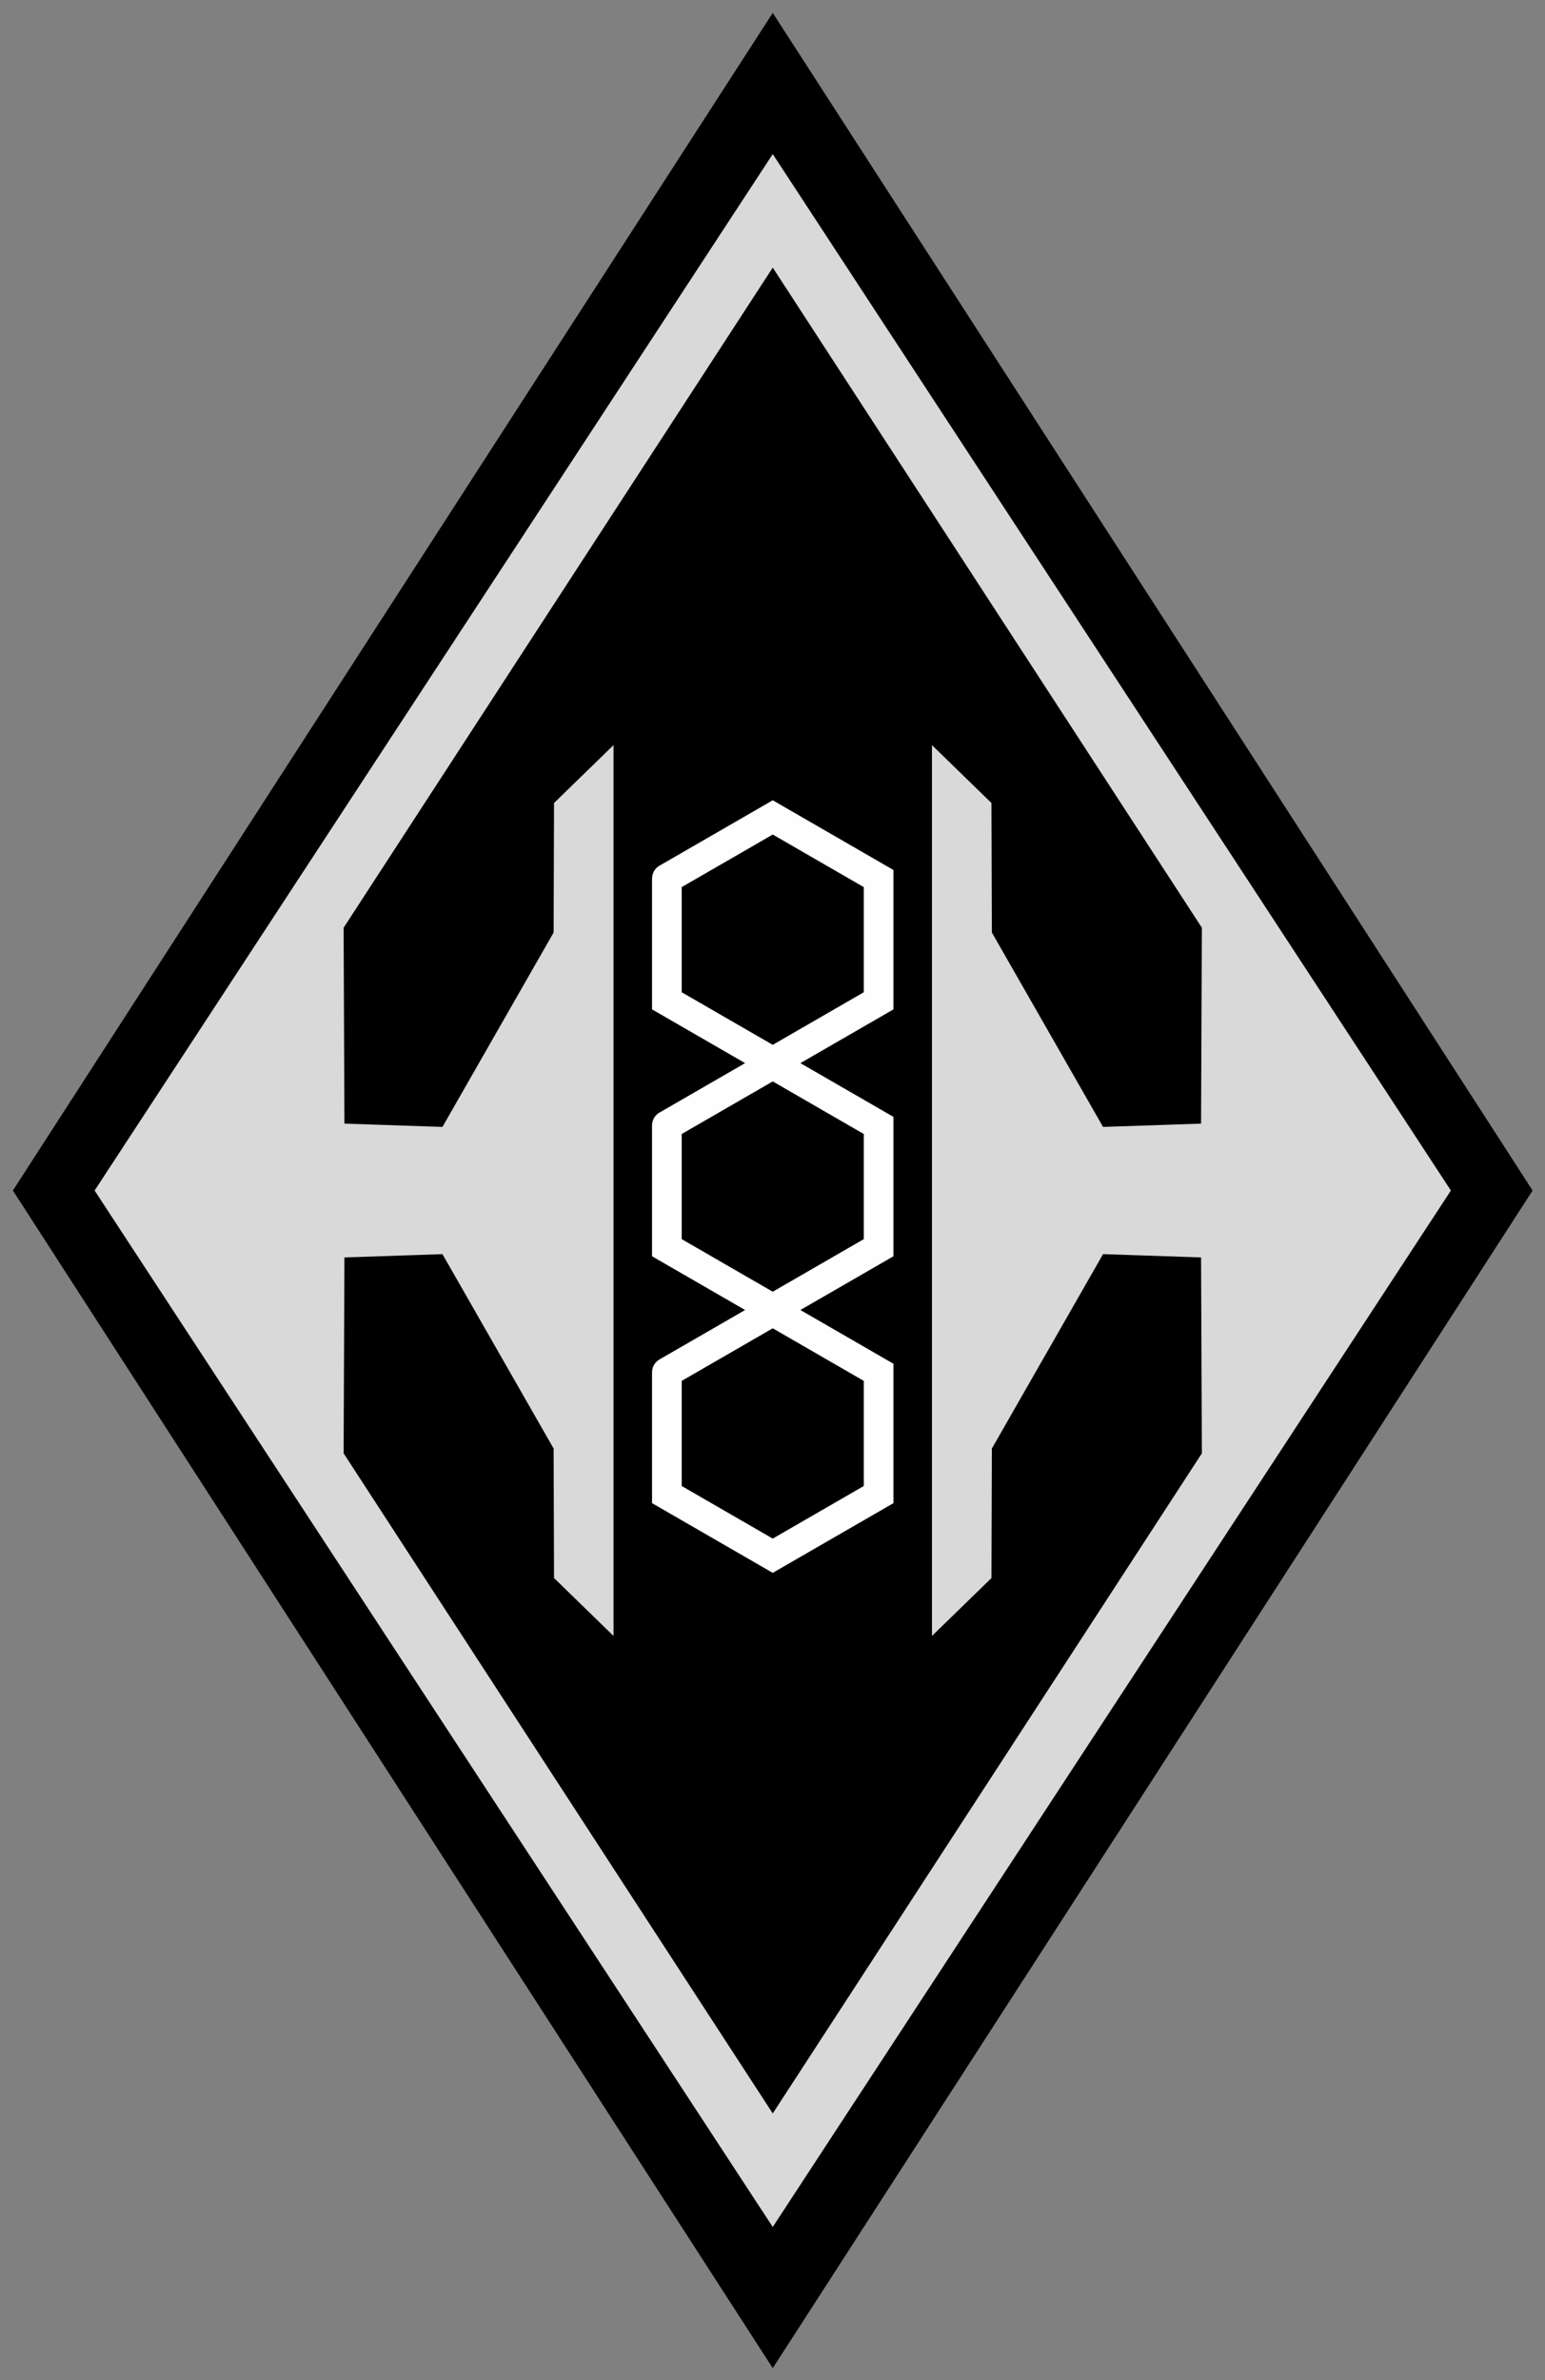 <?xml version="1.0" encoding="UTF-8"?>
<!-- Generated by Pixelmator Pro Trial 3.6.11 -->
<svg width="1198" height="1845" viewBox="0 0 1198 1845" xmlns="http://www.w3.org/2000/svg">
    <rect x="0" y="0" width="1198" height="1845" fill="#808080" stroke="none"/>
    <g id="blenderframe20">
        <g id="blenderobjectGPencil007">
            <g id="PlaneFills">
                <path id="Path" fill="#000000" stroke="none" d="M 10 922.869 L 599.19 1835.739 L 1188.38 922.869 L 599.19 10 Z"/>
            </g>
            <g id="Plane001Fills">
                <path id="path1" fill="#d9d9d9" stroke="none" d="M 73.36 922.869 L 599.19 1726.299 L 1125.02 922.869 L 599.19 119.44 Z"/>
            </g>
            <g id="Plane002Fills">
                <path id="path2" fill="#000000" stroke="none" d="M 599.19 207.44 L 931.938 719.154 L 931.312 871.012 L 855.304 873.561 L 769.102 722.875 L 768.775 622.473 L 722.655 577.594 L 722.655 1268.144 L 768.775 1223.266 L 769.102 1122.864 L 855.304 972.178 L 931.312 974.727 L 931.938 1126.584 L 599.19 1638.299 L 266.442 1126.584 L 267.067 974.727 L 343.075 972.178 L 429.278 1122.864 L 429.605 1223.266 L 475.725 1268.144 L 475.725 577.594 L 429.605 622.473 L 429.278 722.875 L 343.075 873.561 L 267.067 871.012 L 266.442 719.154 Z"/>
            </g>
            <g id="CircleLines">
                <path id="path3" fill="none" stroke="#fefefe" stroke-width="23" stroke-linecap="round" d="M 517.103 681.032 L 599.19 633.639 L 681.277 681.032 L 681.277 775.818 L 599.19 823.211 L 517.103 775.818 L 517.103 681.032"/>
                <path id="path4" fill="none" stroke="#fefefe" stroke-width="23" stroke-linecap="round" d="M 517.103 872.407 L 599.19 825.015 L 681.277 872.407 L 681.277 967.194 L 599.19 1014.587 L 517.103 967.194 L 517.103 872.407"/>
                <path id="path5" fill="none" stroke="#fefefe" stroke-width="23" stroke-linecap="round" d="M 517.103 1063.783 L 599.19 1016.39 L 681.277 1063.783 L 681.277 1158.569 L 599.19 1205.962 L 517.103 1158.569 L 517.103 1063.783"/>
            </g>
        </g>
    </g>
</svg>
